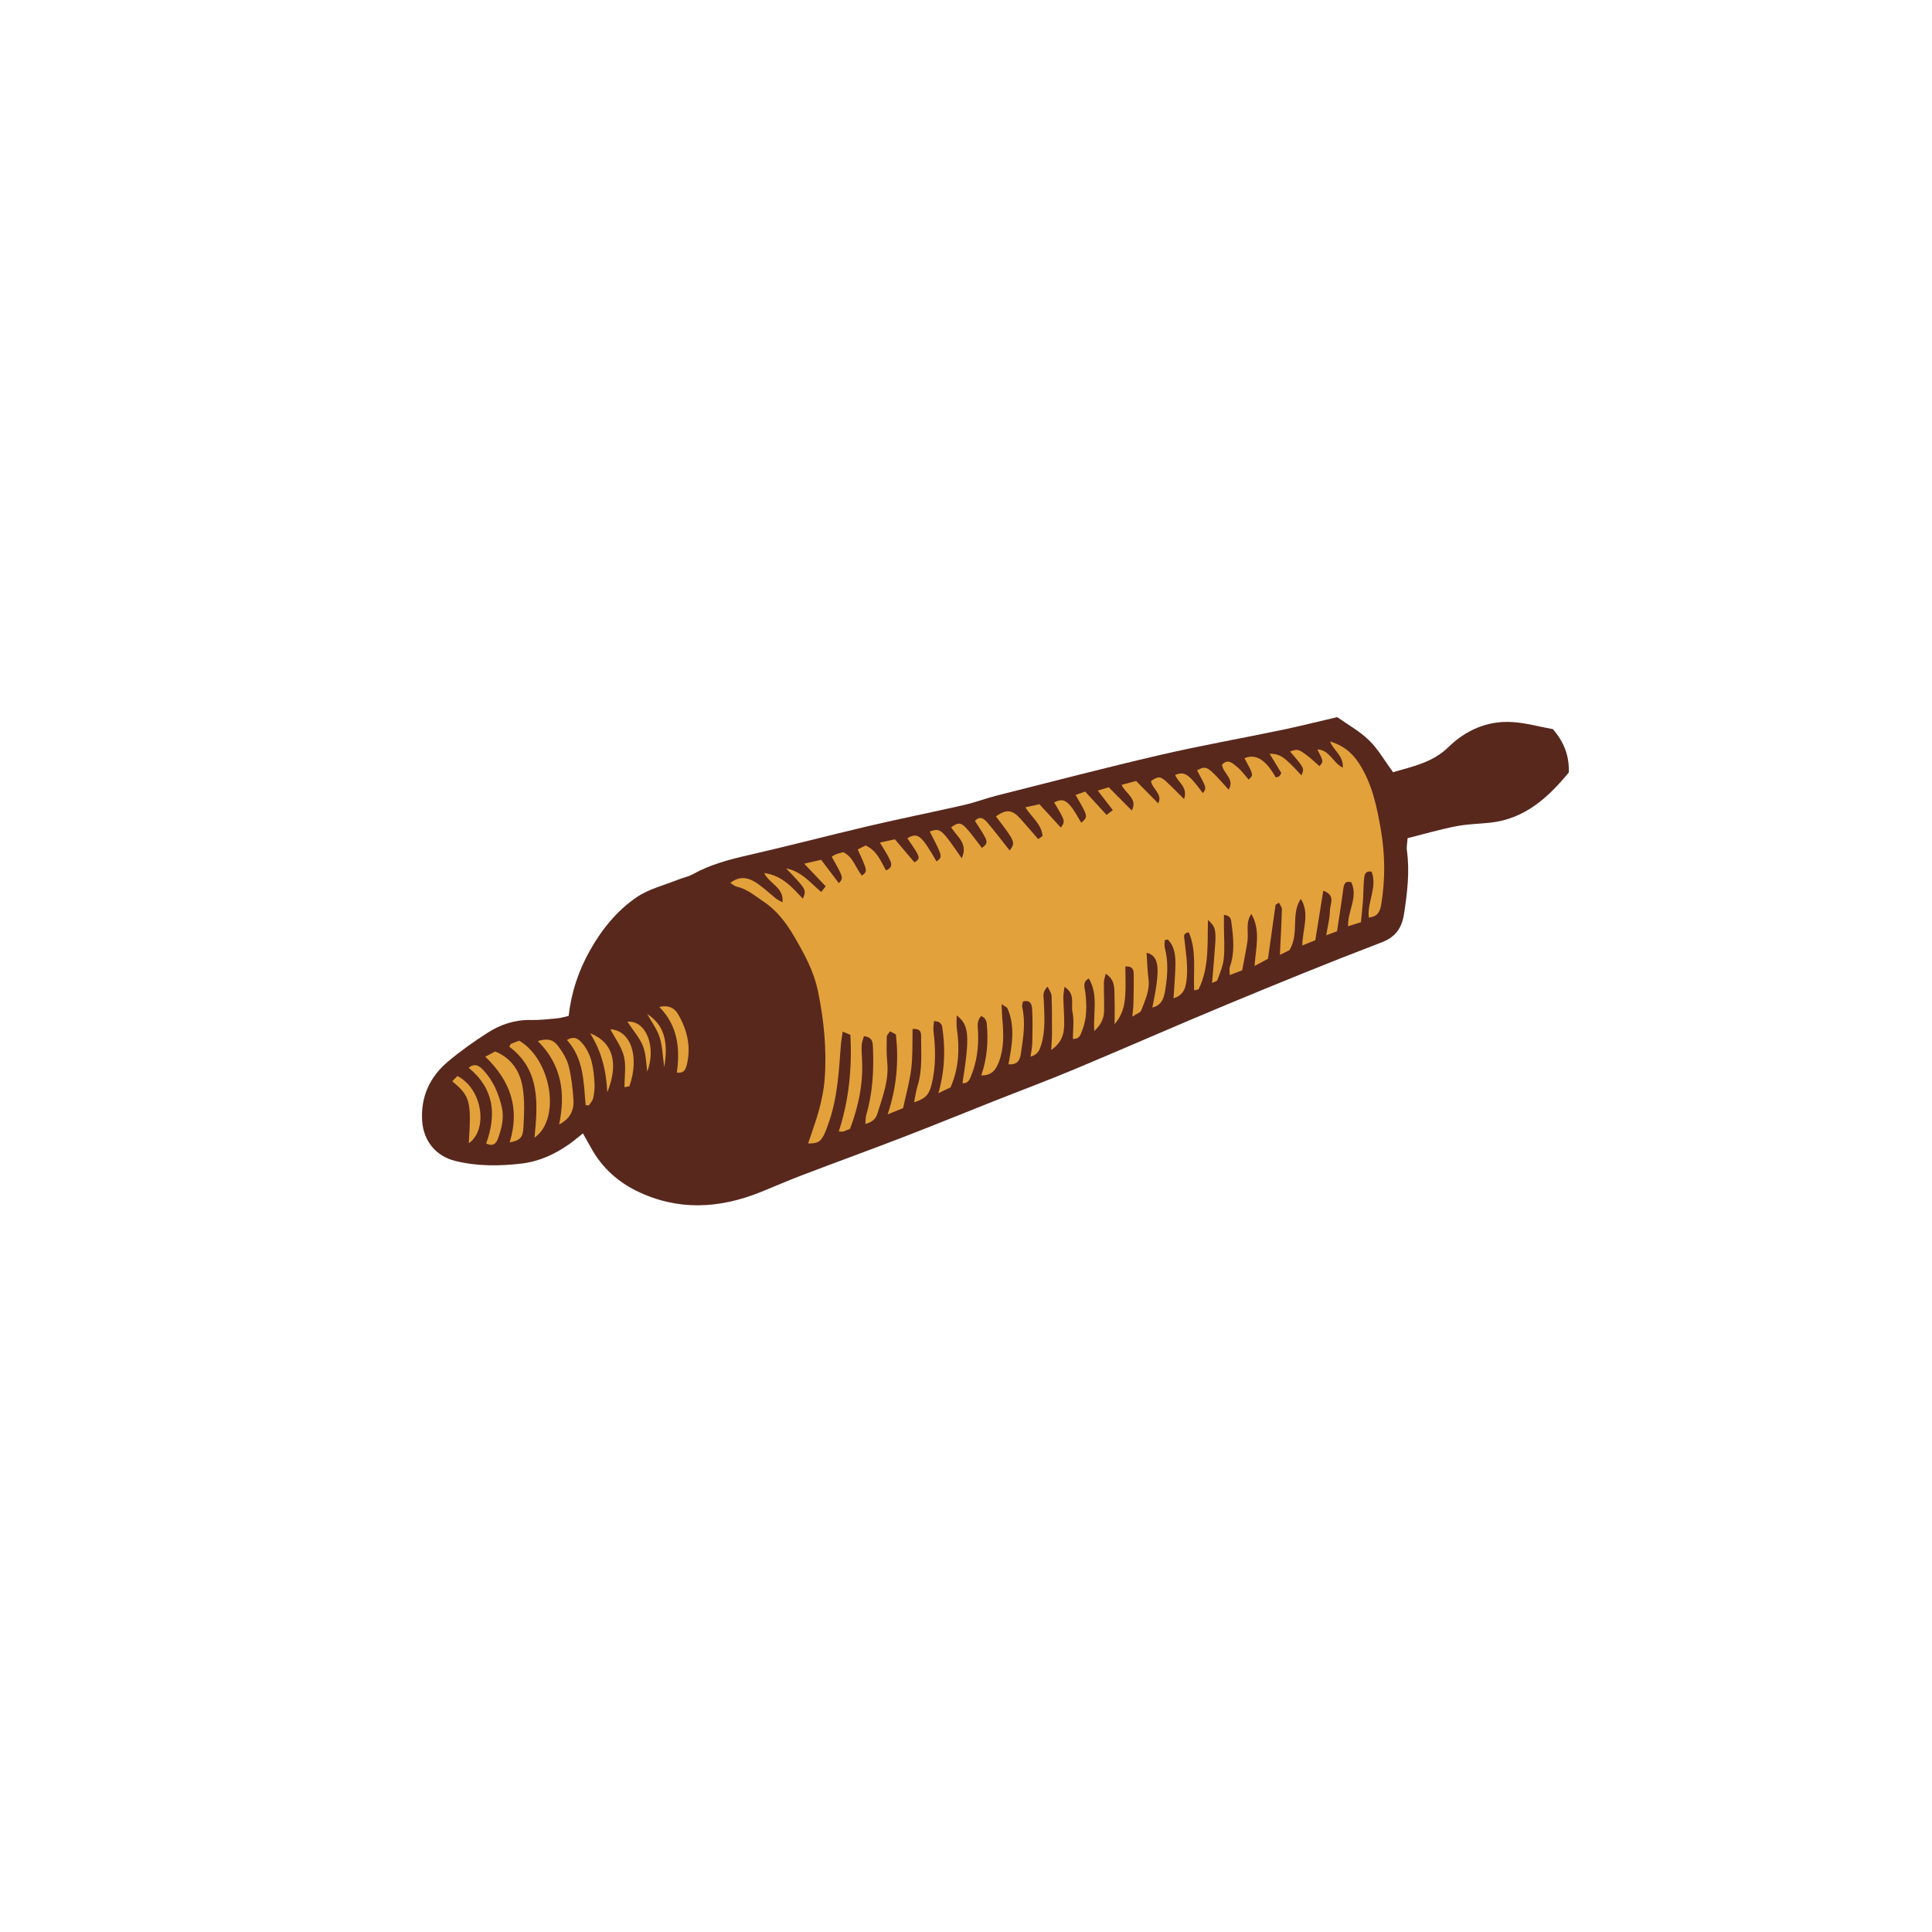 <svg version="1.1" id="svg" xmlns="http://www.w3.org/2000/svg" xmlns:xlink="http://www.w3.org/1999/xlink" x="0px" y="0px"
	 width="200px" height="200px" viewBox="0 0 200 200" enable-background="new 0 0 200 200" xml:space="preserve">
<path class="stroke" fill="#58281d"  d="M160.761,75.482c-1.427-0.255-2.874-0.672-4.339-0.741c-2.517-0.12-4.715,0.873-6.495,2.611
	c-1.632,1.593-3.7,1.993-5.72,2.585c-0.866-1.179-1.539-2.381-2.486-3.303c-0.98-0.955-2.225-1.639-3.296-2.398
	c-1.98,0.463-3.801,0.926-5.638,1.31c-4.226,0.881-8.482,1.632-12.686,2.607c-5.649,1.312-11.263,2.778-16.888,4.197
	c-1.143,0.288-2.251,0.716-3.399,0.979c-3.273,0.748-6.568,1.405-9.838,2.171c-4.165,0.975-8.303,2.067-12.474,3.018
	c-2.014,0.458-3.979,0.975-5.795,1.988c-0.45,0.251-0.985,0.345-1.472,0.54c-1.454,0.587-3.053,0.967-4.322,1.83
	c-2.066,1.404-3.642,3.368-4.871,5.566c-1.16,2.073-1.9,4.296-2.178,6.727c-0.444,0.097-0.816,0.218-1.195,0.252
	c-0.912,0.084-1.828,0.188-2.74,0.171c-1.639-0.033-3.122,0.464-4.457,1.323c-1.428,0.917-2.827,1.902-4.121,2.999
	c-1.868,1.583-2.818,3.648-2.647,6.141c0.147,2.149,1.51,3.653,3.412,4.123c2.297,0.568,4.573,0.546,6.891,0.271
	c1.839-0.219,3.433-0.967,4.918-2.004c0.459-0.321,0.882-0.692,1.421-1.118c0.385,0.686,0.675,1.221,0.98,1.746
	c1.087,1.865,2.639,3.259,4.55,4.2c4.229,2.083,8.52,1.867,12.809,0.153c1.454-0.582,2.888-1.215,4.351-1.771
	c3.467-1.321,6.954-2.589,10.417-3.922c3.096-1.192,6.168-2.45,9.253-3.672c2.84-1.126,5.705-2.193,8.523-3.371
	c5.273-2.206,10.504-4.512,15.783-6.702c5.318-2.207,10.651-4.388,16.03-6.441c1.518-0.581,2.098-1.582,2.312-2.992
	c0.328-2.162,0.593-4.328,0.287-6.522c-0.052-0.367,0.039-0.758,0.073-1.266c1.714-0.43,3.344-0.905,5.003-1.232
	c1.15-0.228,2.342-0.244,3.513-0.368c3.631-0.379,6.046-2.624,8.174-5.204C162.463,78.175,161.861,76.771,160.761,75.482z"/>
<path fill-rule="evenodd" clip-rule="evenodd" fill="#e3a13b" class="fill" d="M104.518,88.041c0.623-0.821,0.592-0.899-1.422-3.531
	c1.101-0.757,1.672-0.711,2.534,0.24c0.604,0.667,1.184,1.357,1.848,2.12c0.074-0.054,0.26-0.189,0.445-0.325
	c-0.104-1.241-1.093-1.901-1.784-2.972c0.547-0.12,0.972-0.214,1.458-0.321c0.773,0.843,1.5,1.634,2.223,2.42
	c0.466-0.665,0.466-0.665-0.698-2.608c0.722-0.357,1.131-0.315,1.714,0.385c0.432,0.518,0.734,1.142,1.097,1.721
	c0.721-0.631,0.721-0.631-0.59-2.874c0.284-0.102,0.553-0.199,0.989-0.356c0.716,0.781,1.438,1.569,2.222,2.421
	c0.125-0.096,0.312-0.238,0.646-0.493c-0.528-0.687-1.016-1.323-1.557-2.025c0.362-0.109,0.682-0.206,1.132-0.344
	c0.776,0.783,1.559,1.571,2.386,2.404c0.643-1.234-0.636-1.721-1.054-2.657c0.45-0.119,0.85-0.226,1.504-0.399
	c0.714,0.725,1.47,1.491,2.288,2.321c0.498-0.967-0.643-1.501-0.745-2.321c0.739-0.494,0.973-0.501,1.595,0.077
	c0.593,0.551,1.154,1.134,1.822,1.792c0.434-1.229-0.623-1.715-0.916-2.493c0.971-0.395,1.377-0.128,2.863,1.881
	c0.398-0.521,0.398-0.521-0.602-2.362c1.019-0.508,1.019-0.508,3.277,2.011c0.661-1.137-0.602-1.698-0.689-2.588
	c0.607-0.679,1.118-0.127,1.552,0.221c0.458,0.367,0.808,0.872,1.204,1.315c0.514-0.476,0.514-0.476-0.432-2.208
	c1.141-0.508,2.229,0.155,3.23,1.985c0.113-0.033,0.241-0.048,0.348-0.106c0.067-0.037,0.101-0.137,0.238-0.343
	c-0.378-0.623-0.792-1.303-1.219-2.008c1.122,0.032,1.493,0.289,3.3,2.244c0.316-0.733,0.316-0.733-1.182-2.472
	c0.745-0.261,0.856-0.258,1.67,0.342c0.485,0.357,0.921,0.781,1.378,1.176c0.422-0.479,0.422-0.479-0.222-1.731
	c1.265,0.041,1.593,1.364,2.633,1.89c0.099-1.229-0.916-1.724-1.326-2.716c1.358,0.402,2.279,1.159,2.981,2.229
	c1.378,2.104,1.873,4.507,2.29,6.923c0.442,2.559,0.459,5.129,0.041,7.702c-0.125,0.77-0.396,1.303-1.294,1.372
	c-0.18-1.616,0.912-3.127,0.294-4.738c-0.681-0.145-0.743,0.354-0.784,0.771c-0.07,0.738-0.059,1.485-0.11,2.227
	c-0.051,0.729-0.138,1.457-0.213,2.229c-0.469,0.147-0.832,0.262-1.332,0.42c-0.051-1.597,1.067-3.014,0.333-4.56
	c-0.674-0.187-0.765,0.23-0.835,0.769c-0.188,1.424-0.419,2.844-0.639,4.309c-0.353,0.131-0.654,0.243-1.118,0.416
	c0.154-0.968,0.374-1.767,0.381-2.567c0.006-0.653,0.638-1.56-0.687-2.056c-0.286,1.771-0.556,3.452-0.826,5.136
	c-0.464,0.188-0.815,0.328-1.345,0.541c0.024-1.692,0.799-3.301-0.152-4.824c-1.079,1.591-0.125,3.591-1.181,5.314
	c-0.252,0.124-0.625,0.307-0.987,0.485c0.077-1.633,0.164-3.174,0.207-4.716c0.005-0.23-0.198-0.466-0.306-0.697
	c-0.116,0.077-0.231,0.155-0.349,0.231c-0.263,1.869-0.525,3.737-0.786,5.587c-0.49,0.264-0.862,0.462-1.391,0.744
	c0.141-1.915,0.646-3.713-0.329-5.388c-0.644,0.912-0.26,1.921-0.408,2.862c-0.156,0.985-0.355,1.965-0.539,2.973
	c-0.448,0.171-0.799,0.306-1.29,0.494c0-0.363-0.065-0.625,0.009-0.835c0.53-1.496,0.373-3.01,0.173-4.527
	c-0.051-0.384-0.068-0.807-0.785-0.87c0,0.389-0.003,0.754,0,1.119c0.005,1.133,0.094,2.273-0.014,3.396
	c-0.072,0.759-0.4,1.499-0.663,2.229c-0.048,0.135-0.329,0.185-0.549,0.299c0.117-1.433,0.239-2.762,0.328-4.093
	c0.031-0.479,0.053-0.975-0.05-1.436c-0.081-0.367-0.356-0.69-0.703-0.988c-0.073,2.461,0.146,4.897-0.964,7.153
	c-0.036,0.072-0.227,0.067-0.467,0.13c-0.098-2.037,0.276-4.088-0.56-6.006c-0.638,0.111-0.475,0.477-0.438,0.807
	c0.164,1.515,0.43,3.023,0.145,4.557c-0.129,0.698-0.445,1.194-1.282,1.473c0.072-1.181,0.163-2.241,0.192-3.304
	c0.027-1.019-0.035-2.03-0.788-2.784c-0.104,0.021-0.209,0.043-0.312,0.062c0,0.27-0.058,0.554,0.009,0.806
	c0.365,1.385,0.288,2.783,0.07,4.16c-0.126,0.806-0.247,1.744-1.363,2.011c0.849-4.094,0.738-5.327-0.596-5.671
	c0.063,0.926,0.082,1.82,0.197,2.703c0.154,1.194-0.359,2.22-0.751,3.271c-0.081,0.217-0.452,0.325-0.925,0.64
	c0.057-0.61,0.11-0.969,0.117-1.328c0.021-1.044,0.045-2.09,0.027-3.135c-0.007-0.405-0.139-0.787-0.864-0.729
	c0,1.019,0.059,2.05-0.016,3.07c-0.072,0.99-0.292,1.965-1.097,2.906c0-1.067,0.025-1.939-0.009-2.809
	c-0.031-0.83,0.12-1.746-0.91-2.42c-0.085,0.385-0.188,0.646-0.192,0.909c-0.008,1.002,0.049,2.004,0.021,3.005
	c-0.022,0.798-0.399,1.457-1.01,2.019c-0.152-1.82,0.454-3.691-0.564-5.439c-0.704,0.376-0.421,0.957-0.368,1.41
	c0.157,1.363,0.188,2.705-0.336,4.003c-0.156,0.39-0.24,0.872-0.949,0.842c0-0.935,0.149-1.9-0.043-2.791
	c-0.174-0.809,0.337-1.857-0.83-2.597c-0.051,0.467-0.119,0.783-0.115,1.096c0.018,0.96,0.106,1.921,0.086,2.88
	c-0.02,0.922-0.247,1.79-1.342,2.567c0.037-0.736,0.081-1.216,0.081-1.695c0-1.307,0.003-2.612-0.047-3.916
	c-0.01-0.284-0.229-0.56-0.403-0.956c-0.586,0.542-0.412,1.036-0.396,1.48c0.054,1.53,0.189,3.062-0.276,4.56
	c-0.155,0.499-0.31,0.983-1.101,1.215c0.076-0.568,0.173-0.979,0.181-1.39c0.022-1.175,0.056-2.353-0.013-3.523
	c-0.023-0.416-0.137-1.023-0.95-0.804c-0.028,0.18-0.122,0.394-0.079,0.576c0.363,1.574,0.115,3.133-0.117,4.686
	c-0.095,0.627-0.219,1.329-1.306,1.24c0.368-1.967,0.721-3.907-0.103-5.789c-0.054-0.12-0.245-0.181-0.608-0.435
	c0.032,0.679,0.039,1.13,0.079,1.578c0.134,1.487,0.188,2.967-0.359,4.397c-0.292,0.766-0.685,1.413-1.826,1.402
	c0.625-1.796,0.744-3.604,0.564-5.43c-0.017-0.163-0.109-0.332-0.206-0.472c-0.067-0.097-0.201-0.146-0.355-0.249
	c-0.511,0.514-0.353,1.149-0.332,1.721c0.058,1.551-0.134,3.048-0.727,4.494c-0.175,0.426-0.329,0.785-0.888,0.745
	c0.771-4.932,0.699-6.013-0.596-7.022c0,0.512-0.049,0.916,0.008,1.307c0.3,2.066,0.247,4.09-0.646,6.142
	c-0.271,0.129-0.61,0.292-1.256,0.601c0.69-2.456,0.729-4.695,0.38-6.938c-0.023-0.149-0.17-0.3-0.296-0.403
	c-0.087-0.071-0.239-0.063-0.536-0.13c-0.026,0.359-0.101,0.677-0.064,0.98c0.222,1.874,0.273,3.735-0.191,5.589
	c-0.259,1.036-0.588,1.452-1.812,1.851c0.13-0.627,0.196-1.17,0.356-1.682c0.537-1.71,0.358-3.464,0.369-5.207
	c0.002-0.444-0.144-0.768-0.879-0.7c-0.035,1.354,0.025,2.732-0.138,4.084c-0.164,1.372-0.549,2.718-0.844,4.104
	c-0.515,0.207-0.926,0.374-1.603,0.647c0.967-2.871,1.151-5.539,0.859-8.273c-0.188-0.101-0.375-0.2-0.611-0.327
	c-0.133,0.214-0.335,0.388-0.338,0.564c-0.017,0.874-0.038,1.754,0.05,2.62c0.194,1.898-0.489,3.614-1.026,5.361
	c-0.161,0.525-0.541,0.869-1.239,1.047c0.033-0.368,0.012-0.651,0.088-0.906c0.658-2.255,0.797-4.56,0.701-6.887
	c-0.022-0.542,0.032-1.192-0.939-1.296c-0.08,0.305-0.209,0.611-0.229,0.925c-0.029,0.479,0.005,0.962,0.032,1.443
	c0.139,2.478-0.345,4.848-1.237,7.222c-0.201,0.084-0.435,0.194-0.678,0.274c-0.107,0.036-0.235,0.006-0.49,0.006
	c1.074-3.298,1.376-6.612,1.205-10.003c-0.242-0.102-0.43-0.182-0.797-0.338c-0.078,0.563-0.164,1.01-0.198,1.46
	c-0.206,2.746-0.351,5.501-1.306,8.124c-0.15,0.409-0.284,0.833-0.493,1.212c-0.371,0.668-0.678,0.795-1.586,0.78
	c0.392-1.188,0.838-2.358,1.157-3.564c0.268-1.006,0.477-2.044,0.556-3.08c0.233-3.064-0.07-6.09-0.691-9.104
	c-0.433-2.106-1.436-3.923-2.494-5.726c-0.821-1.399-1.785-2.672-3.187-3.593c-0.875-0.576-1.654-1.279-2.721-1.511
	c-0.228-0.05-0.426-0.24-0.676-0.389c1.098-0.849,2.047-0.493,2.94,0.154c0.634,0.458,1.208,0.995,1.819,1.483
	c0.155,0.127,0.35,0.203,0.649,0.37c0.155-1.549-1.339-1.891-1.899-3.032c1.875,0.254,2.906,1.498,4.006,2.662
	c0.379-0.941,0.379-0.941-1.738-3.146c1.636,0.336,2.521,1.516,3.637,2.443c0.158-0.198,0.28-0.352,0.465-0.584
	c-0.721-0.759-1.402-1.477-2.225-2.343c0.65-0.149,1.165-0.268,1.751-0.402c0.649,0.856,1.245,1.644,1.838,2.424
	c0.487-0.562,0.487-0.562-0.742-2.738c0.144-0.086,0.276-0.196,0.431-0.254c0.242-0.09,0.497-0.145,0.764-0.218
	c1.042,0.504,1.275,1.638,1.93,2.421c0.598-0.441,0.598-0.441-0.433-2.704c0.28-0.142,0.564-0.285,0.815-0.412
	c1.17,0.525,1.55,1.588,2.11,2.58c0.839-0.339,0.512-0.886,0.27-1.366c-0.232-0.462-0.529-0.893-0.905-1.515
	c0.576-0.126,1.011-0.22,1.555-0.338c0.696,0.819,1.363,1.603,2.035,2.393c0.653-0.469,0.653-0.469-0.748-2.506
	c1.098-0.612,1.429-0.35,3.025,2.403c0.651-0.475,0.651-0.475-0.705-3.099c1.117-0.373,1.172-0.328,3.312,2.771
	c0.723-1.536-0.54-2.262-1.096-3.217c1.062-0.674,1.062-0.674,3.189,2.151c0.724-0.583,0.724-0.583-0.723-2.795
	c0.499-0.578,0.947-0.229,1.273,0.15C102.985,86.054,103.71,87.021,104.518,88.041z"/>
<path fill-rule="evenodd" clip-rule="evenodd" fill="#e3a13b" class="fill" d="M53.747,107.734c3.332,1.948,4.348,8.104,1.585,10.035
	c0.356-3.568,0.587-7.029-2.61-9.414c0.093-0.162,0.116-0.269,0.176-0.295C53.172,107.941,53.456,107.843,53.747,107.734z"/>
<path fill-rule="evenodd" clip-rule="evenodd" fill="#e3a13b" class="fill" d="M52.763,118.262c1.074-3.537,0.085-6.36-2.525-8.874
	c0.366-0.193,0.713-0.376,1.028-0.543c1.754,0.735,2.58,2.123,2.844,3.755c0.219,1.355,0.151,2.773,0.072,4.156
	C54.123,117.794,53.79,118.068,52.763,118.262z"/>
<path fill-rule="evenodd" clip-rule="evenodd" fill="#e3a13b" class="fill" d="M57.88,116.4c0.686-3.251,0.255-6.189-2.208-8.629
	c0.996-0.299,1.594-0.183,2.133,0.555c0.455,0.623,0.892,1.329,1.076,2.062c0.283,1.133,0.404,2.317,0.483,3.488
	C59.438,114.979,58.971,115.854,57.88,116.4z"/>
<path fill-rule="evenodd" clip-rule="evenodd" fill="#e3a13b" class="fill" d="M50.327,118.378c1.075-2.978,0.849-5.659-1.807-7.84
	c0.664-0.554,1.147-0.157,1.541,0.268c1.002,1.081,1.561,2.396,1.888,3.824c0.255,1.117-0.019,2.163-0.382,3.196
	C51.375,118.375,51.036,118.717,50.327,118.378z"/>
<path fill-rule="evenodd" clip-rule="evenodd" fill="#e3a13b" class="fill" d="M68.253,104.237c1.009-0.222,1.596,0.146,1.947,0.759
	c0.938,1.627,1.363,3.364,0.893,5.246c-0.127,0.504-0.316,0.887-1.027,0.793C70.412,108.539,70.172,106.191,68.253,104.237z"/>
<path fill-rule="evenodd" clip-rule="evenodd" fill="#e3a13b" class="fill" d="M60.623,114.39c-0.207-2.368-0.186-4.804-1.936-6.731
	c0.746-0.437,1.172-0.141,1.564,0.312c1.037,1.193,1.2,2.665,1.292,4.146c0.032,0.516-0.03,1.048-0.135,1.556
	c-0.059,0.277-0.299,0.518-0.456,0.774C60.844,114.428,60.732,114.408,60.623,114.39z"/>
<path fill-rule="evenodd" clip-rule="evenodd" fill="#e3a13b" class="fill" d="M46.815,111.936c0.24-0.245,0.412-0.42,0.535-0.547
	c2.599,1.326,3.204,5.56,1.175,6.965C48.811,114.029,48.676,113.466,46.815,111.936z"/>
<path fill-rule="evenodd" clip-rule="evenodd" fill="#e3a13b" class="fill" d="M63.183,106.55c2.116,0.118,3.046,2.838,1.972,5.901
	c-0.146,0.027-0.312,0.058-0.512,0.095c0-1.098,0.19-2.202-0.055-3.198C64.346,108.356,63.666,107.474,63.183,106.55z"/>
<path fill-rule="evenodd" clip-rule="evenodd" fill="#e3a13b" class="fill" d="M62.865,113.086c-0.104-2.205-0.553-4.174-1.775-6.121
	C63.479,107.893,64.067,110.095,62.865,113.086z"/>
<path fill-rule="evenodd" clip-rule="evenodd" fill="#e3a13b" class="fill" d="M64.949,105.768c1.927-0.176,3.022,2.611,2.057,5.164
	c-0.135-0.885-0.123-1.827-0.444-2.637C66.218,107.43,65.558,106.693,64.949,105.768z"/>
<path fill-rule="evenodd" clip-rule="evenodd" fill="#e3a13b" class="fill" d="M66.996,104.967c1.701,1.109,2.229,2.762,1.766,5.509
	c-0.174-1.224-0.188-2.212-0.48-3.109C68.005,106.516,67.436,105.763,66.996,104.967z"/>
</svg>
